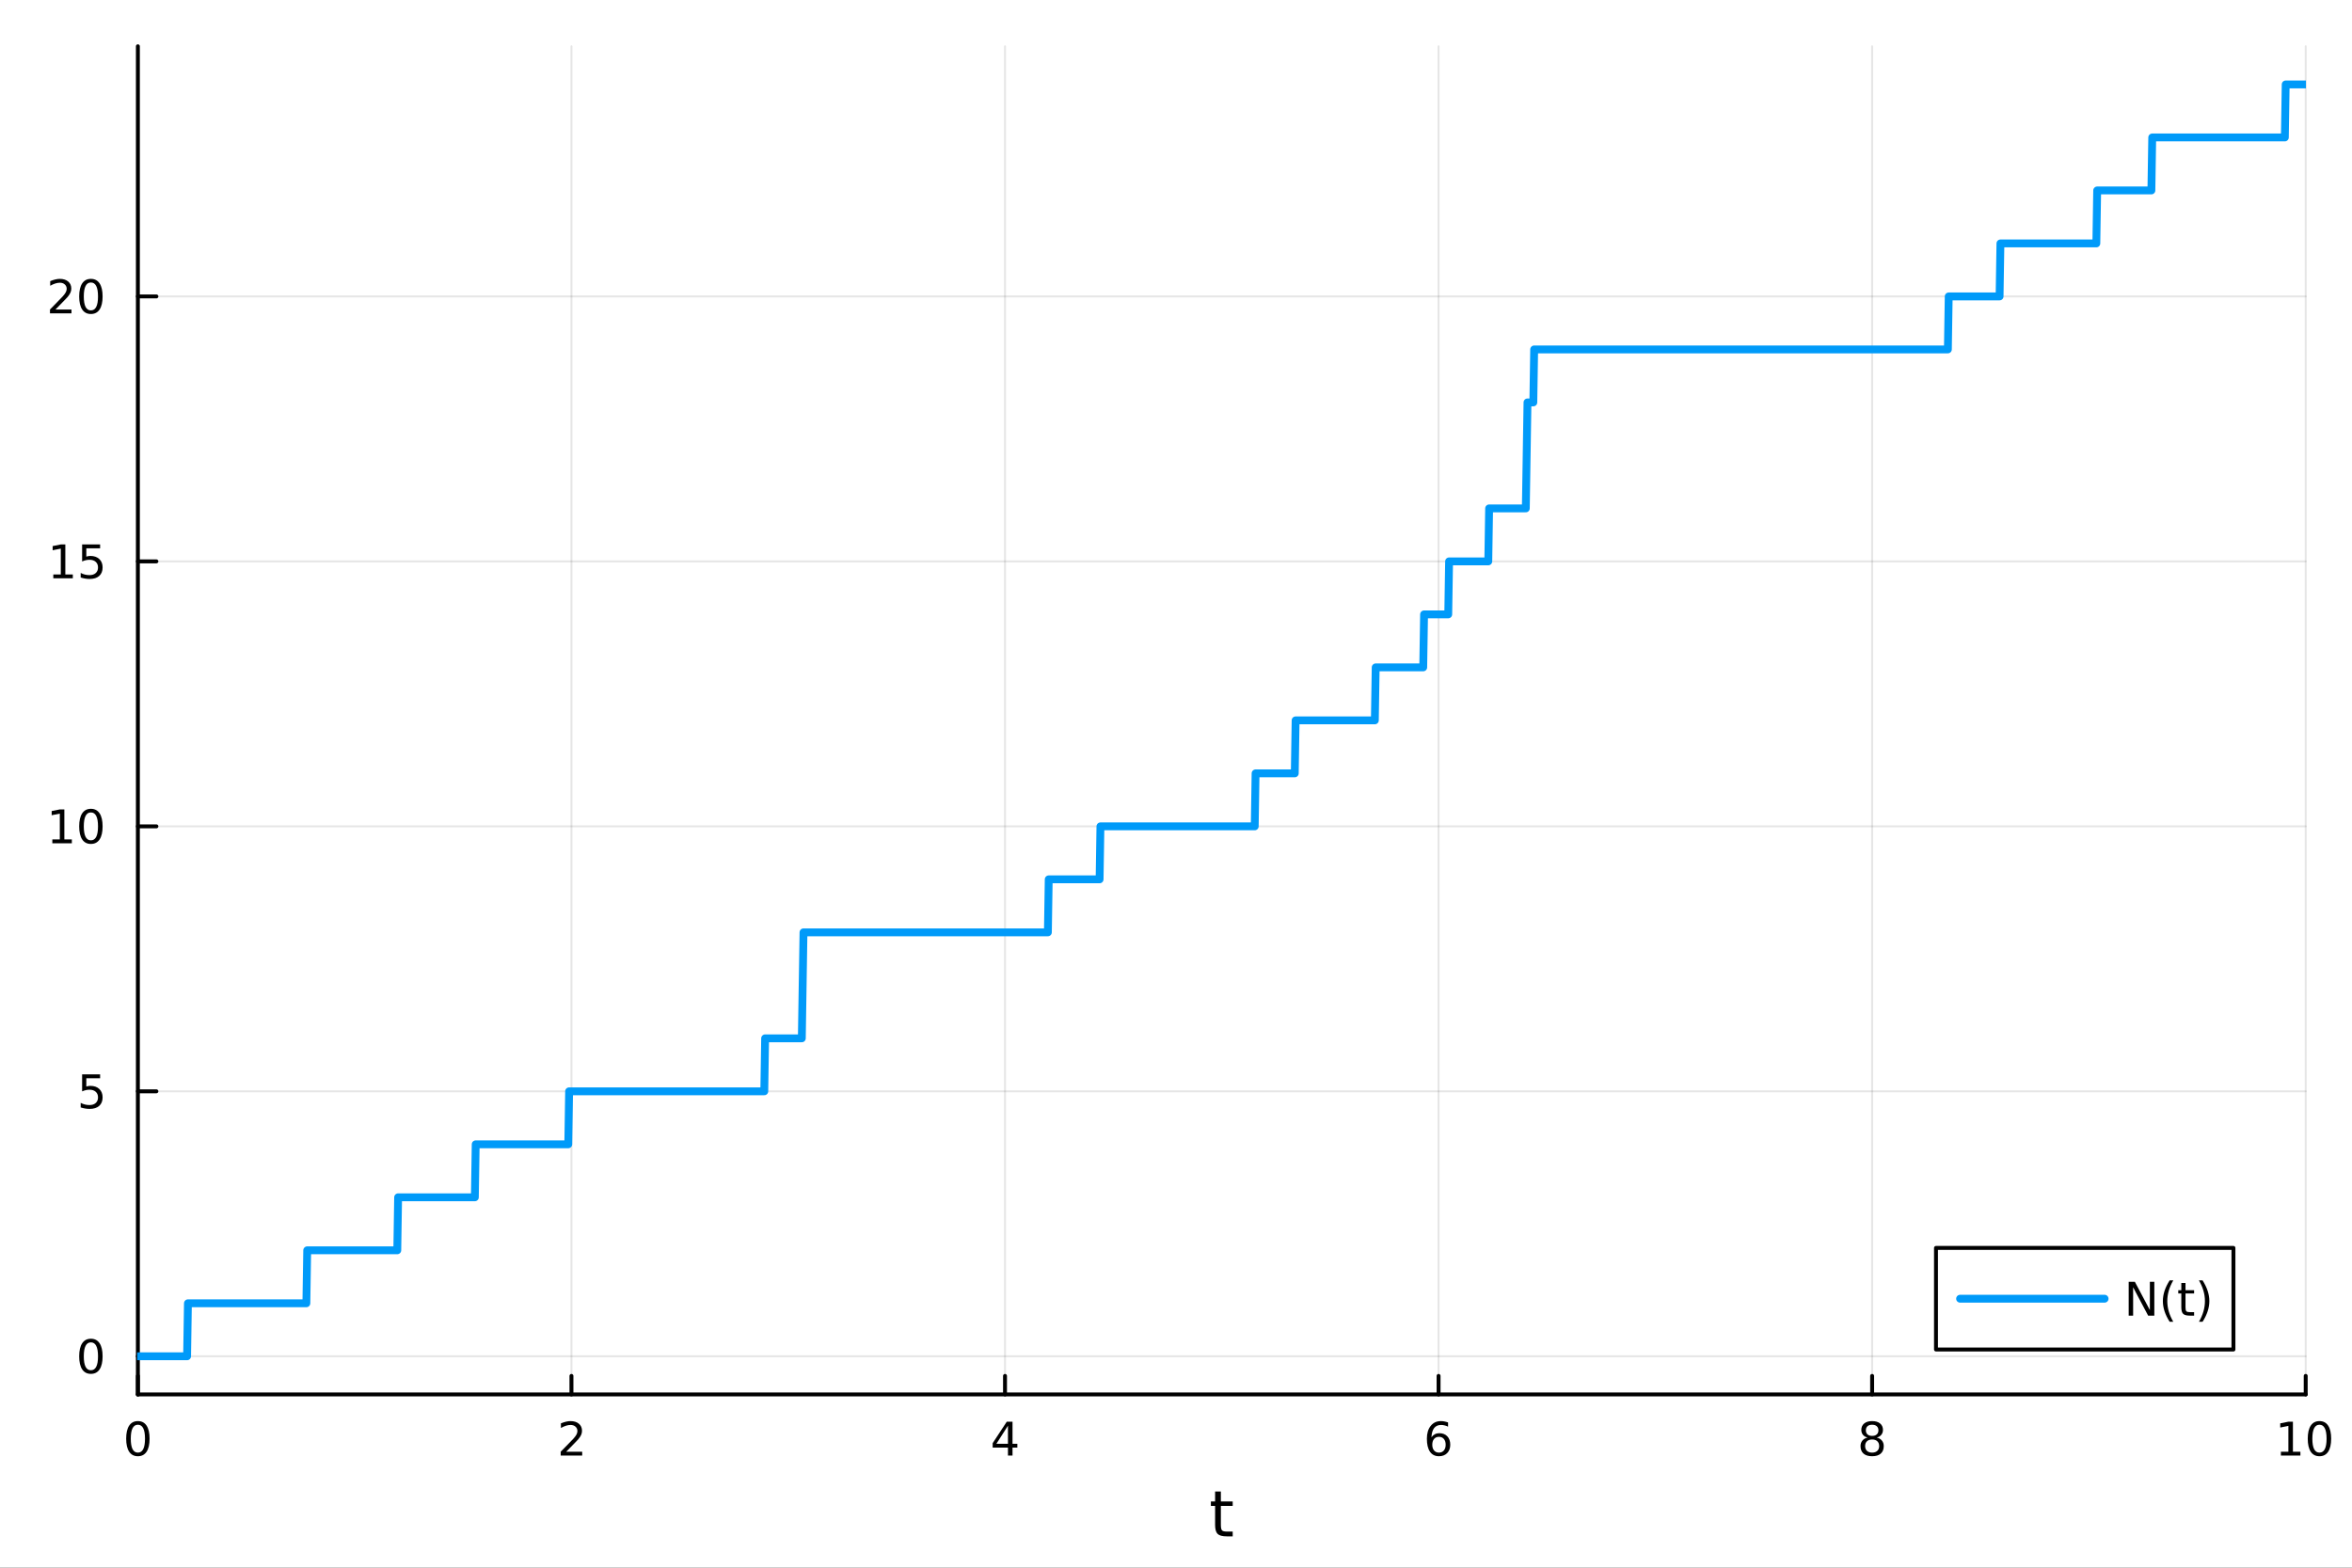 <?xml version="1.0" encoding="utf-8"?>
<svg xmlns="http://www.w3.org/2000/svg" xmlns:xlink="http://www.w3.org/1999/xlink" width="600" height="400" viewBox="0 0 2400 1600">
<rect x="0" y="0" width="2400" height="1600" fill="#333333" stroke="none"/>
<defs>
  <clipPath id="clip470">
    <rect x="0" y="0" width="2400" height="1600"/>
  </clipPath>
</defs>
<path clip-path="url(#clip470)" d="M0 1600 L2400 1600 L2400 0 L0 0  Z" fill="#ffffff" fill-rule="evenodd" fill-opacity="1"/>
<defs>
  <clipPath id="clip471">
    <rect x="480" y="0" width="1681" height="1600"/>
  </clipPath>
</defs>
<path clip-path="url(#clip470)" d="M140.696 1423.18 L2352.76 1423.18 L2352.76 47.244 L140.696 47.244  Z" fill="#ffffff" fill-rule="evenodd" fill-opacity="1"/>
<defs>
  <clipPath id="clip472">
    <rect x="140" y="47" width="2213" height="1377"/>
  </clipPath>
</defs>
<polyline clip-path="url(#clip472)" style="stroke:#000000; stroke-linecap:round; stroke-linejoin:round; stroke-width:2; stroke-opacity:0.1; fill:none" points="140.696,1423.18 140.696,47.244 "/>
<polyline clip-path="url(#clip472)" style="stroke:#000000; stroke-linecap:round; stroke-linejoin:round; stroke-width:2; stroke-opacity:0.1; fill:none" points="583.108,1423.18 583.108,47.244 "/>
<polyline clip-path="url(#clip472)" style="stroke:#000000; stroke-linecap:round; stroke-linejoin:round; stroke-width:2; stroke-opacity:0.1; fill:none" points="1025.52,1423.18 1025.52,47.244 "/>
<polyline clip-path="url(#clip472)" style="stroke:#000000; stroke-linecap:round; stroke-linejoin:round; stroke-width:2; stroke-opacity:0.1; fill:none" points="1467.93,1423.18 1467.93,47.244 "/>
<polyline clip-path="url(#clip472)" style="stroke:#000000; stroke-linecap:round; stroke-linejoin:round; stroke-width:2; stroke-opacity:0.1; fill:none" points="1910.34,1423.18 1910.34,47.244 "/>
<polyline clip-path="url(#clip472)" style="stroke:#000000; stroke-linecap:round; stroke-linejoin:round; stroke-width:2; stroke-opacity:0.1; fill:none" points="2352.76,1423.18 2352.76,47.244 "/>
<polyline clip-path="url(#clip470)" style="stroke:#000000; stroke-linecap:round; stroke-linejoin:round; stroke-width:4; stroke-opacity:1; fill:none" points="140.696,1423.18 2352.76,1423.18 "/>
<polyline clip-path="url(#clip470)" style="stroke:#000000; stroke-linecap:round; stroke-linejoin:round; stroke-width:4; stroke-opacity:1; fill:none" points="140.696,1423.18 140.696,1404.28 "/>
<polyline clip-path="url(#clip470)" style="stroke:#000000; stroke-linecap:round; stroke-linejoin:round; stroke-width:4; stroke-opacity:1; fill:none" points="583.108,1423.18 583.108,1404.28 "/>
<polyline clip-path="url(#clip470)" style="stroke:#000000; stroke-linecap:round; stroke-linejoin:round; stroke-width:4; stroke-opacity:1; fill:none" points="1025.52,1423.18 1025.52,1404.28 "/>
<polyline clip-path="url(#clip470)" style="stroke:#000000; stroke-linecap:round; stroke-linejoin:round; stroke-width:4; stroke-opacity:1; fill:none" points="1467.93,1423.18 1467.93,1404.28 "/>
<polyline clip-path="url(#clip470)" style="stroke:#000000; stroke-linecap:round; stroke-linejoin:round; stroke-width:4; stroke-opacity:1; fill:none" points="1910.34,1423.18 1910.34,1404.28 "/>
<polyline clip-path="url(#clip470)" style="stroke:#000000; stroke-linecap:round; stroke-linejoin:round; stroke-width:4; stroke-opacity:1; fill:none" points="2352.76,1423.18 2352.76,1404.28 "/>
<path clip-path="url(#clip470)" d="M140.696 1454.1 Q137.084 1454.1 135.256 1457.66 Q133.45 1461.2 133.45 1468.33 Q133.45 1475.44 135.256 1479.01 Q137.084 1482.55 140.696 1482.55 Q144.33 1482.55 146.135 1479.01 Q147.964 1475.44 147.964 1468.33 Q147.964 1461.2 146.135 1457.66 Q144.33 1454.1 140.696 1454.1 M140.696 1450.39 Q146.506 1450.39 149.561 1455 Q152.64 1459.58 152.64 1468.33 Q152.64 1477.06 149.561 1481.67 Q146.506 1486.25 140.696 1486.25 Q134.885 1486.25 131.807 1481.67 Q128.751 1477.06 128.751 1468.33 Q128.751 1459.58 131.807 1455 Q134.885 1450.39 140.696 1450.39 Z" fill="#000000" fill-rule="nonzero" fill-opacity="1" /><path clip-path="url(#clip470)" d="M577.76 1481.64 L594.08 1481.64 L594.08 1485.58 L572.135 1485.58 L572.135 1481.64 Q574.797 1478.89 579.381 1474.26 Q583.987 1469.61 585.168 1468.27 Q587.413 1465.74 588.293 1464.01 Q589.196 1462.25 589.196 1460.56 Q589.196 1457.8 587.251 1456.07 Q585.33 1454.33 582.228 1454.33 Q580.029 1454.33 577.575 1455.09 Q575.145 1455.86 572.367 1457.41 L572.367 1452.69 Q575.191 1451.55 577.645 1450.97 Q580.098 1450.39 582.135 1450.39 Q587.506 1450.39 590.7 1453.08 Q593.895 1455.77 593.895 1460.26 Q593.895 1462.39 593.084 1464.31 Q592.297 1466.2 590.191 1468.8 Q589.612 1469.47 586.51 1472.69 Q583.409 1475.88 577.76 1481.64 Z" fill="#000000" fill-rule="nonzero" fill-opacity="1" /><path clip-path="url(#clip470)" d="M1028.53 1455.09 L1016.72 1473.54 L1028.53 1473.54 L1028.53 1455.09 M1027.3 1451.02 L1033.18 1451.02 L1033.18 1473.54 L1038.11 1473.54 L1038.11 1477.43 L1033.18 1477.43 L1033.18 1485.58 L1028.53 1485.58 L1028.53 1477.43 L1012.93 1477.43 L1012.93 1472.92 L1027.3 1451.02 Z" fill="#000000" fill-rule="nonzero" fill-opacity="1" /><path clip-path="url(#clip470)" d="M1468.34 1466.44 Q1465.19 1466.44 1463.34 1468.59 Q1461.51 1470.74 1461.51 1474.49 Q1461.51 1478.22 1463.34 1480.39 Q1465.19 1482.55 1468.34 1482.55 Q1471.48 1482.55 1473.31 1480.39 Q1475.17 1478.22 1475.17 1474.49 Q1475.17 1470.74 1473.31 1468.59 Q1471.48 1466.44 1468.34 1466.44 M1477.62 1451.78 L1477.62 1456.04 Q1475.86 1455.21 1474.05 1454.77 Q1472.27 1454.33 1470.51 1454.33 Q1465.88 1454.33 1463.43 1457.45 Q1461 1460.58 1460.65 1466.9 Q1462.02 1464.89 1464.08 1463.82 Q1466.14 1462.73 1468.61 1462.73 Q1473.82 1462.73 1476.83 1465.9 Q1479.86 1469.05 1479.86 1474.49 Q1479.86 1479.82 1476.72 1483.03 Q1473.57 1486.25 1468.34 1486.25 Q1462.34 1486.25 1459.17 1481.67 Q1456 1477.06 1456 1468.33 Q1456 1460.14 1459.89 1455.28 Q1463.78 1450.39 1470.33 1450.39 Q1472.09 1450.39 1473.87 1450.74 Q1475.67 1451.09 1477.62 1451.78 Z" fill="#000000" fill-rule="nonzero" fill-opacity="1" /><path clip-path="url(#clip470)" d="M1910.34 1469.17 Q1907.01 1469.17 1905.09 1470.95 Q1903.19 1472.73 1903.19 1475.86 Q1903.19 1478.98 1905.09 1480.77 Q1907.01 1482.55 1910.34 1482.55 Q1913.68 1482.55 1915.6 1480.77 Q1917.52 1478.96 1917.52 1475.86 Q1917.52 1472.73 1915.6 1470.95 Q1913.7 1469.17 1910.34 1469.17 M1905.67 1467.18 Q1902.66 1466.44 1900.97 1464.38 Q1899.3 1462.32 1899.3 1459.35 Q1899.3 1455.21 1902.24 1452.8 Q1905.2 1450.39 1910.34 1450.39 Q1915.51 1450.39 1918.45 1452.8 Q1921.39 1455.21 1921.39 1459.35 Q1921.39 1462.32 1919.7 1464.38 Q1918.03 1466.44 1915.04 1467.18 Q1918.42 1467.96 1920.3 1470.26 Q1922.2 1472.55 1922.2 1475.86 Q1922.2 1480.88 1919.12 1483.57 Q1916.06 1486.25 1910.34 1486.25 Q1904.63 1486.25 1901.55 1483.57 Q1898.49 1480.88 1898.49 1475.86 Q1898.49 1472.55 1900.39 1470.26 Q1902.29 1467.96 1905.67 1467.18 M1903.95 1459.79 Q1903.95 1462.48 1905.62 1463.98 Q1907.31 1465.49 1910.34 1465.49 Q1913.35 1465.49 1915.04 1463.98 Q1916.76 1462.48 1916.76 1459.79 Q1916.76 1457.11 1915.04 1455.6 Q1913.35 1454.1 1910.34 1454.1 Q1907.31 1454.1 1905.62 1455.6 Q1903.95 1457.11 1903.95 1459.79 Z" fill="#000000" fill-rule="nonzero" fill-opacity="1" /><path clip-path="url(#clip470)" d="M2327.44 1481.64 L2335.08 1481.64 L2335.08 1455.28 L2326.77 1456.95 L2326.77 1452.69 L2335.04 1451.02 L2339.71 1451.02 L2339.71 1481.64 L2347.35 1481.64 L2347.35 1485.58 L2327.44 1485.58 L2327.44 1481.64 Z" fill="#000000" fill-rule="nonzero" fill-opacity="1" /><path clip-path="url(#clip470)" d="M2366.8 1454.1 Q2363.18 1454.1 2361.36 1457.66 Q2359.55 1461.2 2359.55 1468.33 Q2359.55 1475.44 2361.36 1479.01 Q2363.18 1482.55 2366.8 1482.55 Q2370.43 1482.55 2372.23 1479.01 Q2374.06 1475.44 2374.06 1468.33 Q2374.06 1461.2 2372.23 1457.66 Q2370.43 1454.1 2366.8 1454.1 M2366.8 1450.39 Q2372.61 1450.39 2375.66 1455 Q2378.74 1459.58 2378.74 1468.33 Q2378.74 1477.06 2375.66 1481.67 Q2372.61 1486.25 2366.8 1486.25 Q2360.99 1486.25 2357.91 1481.67 Q2354.85 1477.06 2354.85 1468.33 Q2354.85 1459.58 2357.91 1455 Q2360.99 1450.39 2366.8 1450.39 Z" fill="#000000" fill-rule="nonzero" fill-opacity="1" /><path clip-path="url(#clip470)" d="M1245.79 1522.27 L1245.79 1532.4 L1257.85 1532.4 L1257.85 1536.95 L1245.79 1536.95 L1245.79 1556.3 Q1245.79 1560.66 1246.96 1561.9 Q1248.17 1563.14 1251.83 1563.14 L1257.85 1563.14 L1257.85 1568.04 L1251.83 1568.04 Q1245.05 1568.04 1242.48 1565.53 Q1239.9 1562.98 1239.9 1556.3 L1239.9 1536.95 L1235.6 1536.95 L1235.6 1532.4 L1239.9 1532.4 L1239.9 1522.27 L1245.79 1522.27 Z" fill="#000000" fill-rule="nonzero" fill-opacity="1" /><polyline clip-path="url(#clip472)" style="stroke:#000000; stroke-linecap:round; stroke-linejoin:round; stroke-width:2; stroke-opacity:0.1; fill:none" points="140.696,1384.24 2352.76,1384.24 "/>
<polyline clip-path="url(#clip472)" style="stroke:#000000; stroke-linecap:round; stroke-linejoin:round; stroke-width:2; stroke-opacity:0.1; fill:none" points="140.696,1113.81 2352.76,1113.81 "/>
<polyline clip-path="url(#clip472)" style="stroke:#000000; stroke-linecap:round; stroke-linejoin:round; stroke-width:2; stroke-opacity:0.1; fill:none" points="140.696,843.383 2352.76,843.383 "/>
<polyline clip-path="url(#clip472)" style="stroke:#000000; stroke-linecap:round; stroke-linejoin:round; stroke-width:2; stroke-opacity:0.1; fill:none" points="140.696,572.955 2352.76,572.955 "/>
<polyline clip-path="url(#clip472)" style="stroke:#000000; stroke-linecap:round; stroke-linejoin:round; stroke-width:2; stroke-opacity:0.1; fill:none" points="140.696,302.528 2352.76,302.528 "/>
<polyline clip-path="url(#clip470)" style="stroke:#000000; stroke-linecap:round; stroke-linejoin:round; stroke-width:4; stroke-opacity:1; fill:none" points="140.696,1423.18 140.696,47.244 "/>
<polyline clip-path="url(#clip470)" style="stroke:#000000; stroke-linecap:round; stroke-linejoin:round; stroke-width:4; stroke-opacity:1; fill:none" points="140.696,1384.24 159.593,1384.24 "/>
<polyline clip-path="url(#clip470)" style="stroke:#000000; stroke-linecap:round; stroke-linejoin:round; stroke-width:4; stroke-opacity:1; fill:none" points="140.696,1113.81 159.593,1113.81 "/>
<polyline clip-path="url(#clip470)" style="stroke:#000000; stroke-linecap:round; stroke-linejoin:round; stroke-width:4; stroke-opacity:1; fill:none" points="140.696,843.383 159.593,843.383 "/>
<polyline clip-path="url(#clip470)" style="stroke:#000000; stroke-linecap:round; stroke-linejoin:round; stroke-width:4; stroke-opacity:1; fill:none" points="140.696,572.955 159.593,572.955 "/>
<polyline clip-path="url(#clip470)" style="stroke:#000000; stroke-linecap:round; stroke-linejoin:round; stroke-width:4; stroke-opacity:1; fill:none" points="140.696,302.528 159.593,302.528 "/>
<path clip-path="url(#clip470)" d="M92.751 1370.04 Q89.14 1370.04 87.311 1373.6 Q85.506 1377.14 85.506 1384.27 Q85.506 1391.38 87.311 1394.94 Q89.14 1398.49 92.751 1398.49 Q96.385 1398.49 98.191 1394.94 Q100.02 1391.38 100.02 1384.27 Q100.02 1377.14 98.191 1373.6 Q96.385 1370.04 92.751 1370.04 M92.751 1366.33 Q98.561 1366.33 101.617 1370.94 Q104.696 1375.52 104.696 1384.27 Q104.696 1393 101.617 1397.61 Q98.561 1402.19 92.751 1402.19 Q86.941 1402.19 83.862 1397.61 Q80.807 1393 80.807 1384.27 Q80.807 1375.52 83.862 1370.94 Q86.941 1366.33 92.751 1366.33 Z" fill="#000000" fill-rule="nonzero" fill-opacity="1" /><path clip-path="url(#clip470)" d="M83.793 1096.53 L102.149 1096.53 L102.149 1100.47 L88.075 1100.47 L88.075 1108.94 Q89.094 1108.59 90.112 1108.43 Q91.131 1108.24 92.149 1108.24 Q97.936 1108.24 101.316 1111.41 Q104.696 1114.59 104.696 1120 Q104.696 1125.58 101.223 1128.68 Q97.751 1131.76 91.432 1131.76 Q89.256 1131.76 86.987 1131.39 Q84.742 1131.02 82.335 1130.28 L82.335 1125.58 Q84.418 1126.72 86.64 1127.27 Q88.862 1127.83 91.339 1127.83 Q95.344 1127.83 97.682 1125.72 Q100.02 1123.61 100.02 1120 Q100.02 1116.39 97.682 1114.29 Q95.344 1112.18 91.339 1112.18 Q89.464 1112.18 87.589 1112.6 Q85.737 1113.01 83.793 1113.89 L83.793 1096.53 Z" fill="#000000" fill-rule="nonzero" fill-opacity="1" /><path clip-path="url(#clip470)" d="M53.4 856.728 L61.038 856.728 L61.038 830.362 L52.728 832.029 L52.728 827.77 L60.992 826.103 L65.668 826.103 L65.668 856.728 L73.307 856.728 L73.307 860.663 L53.4 860.663 L53.4 856.728 Z" fill="#000000" fill-rule="nonzero" fill-opacity="1" /><path clip-path="url(#clip470)" d="M92.751 829.182 Q89.14 829.182 87.311 832.747 Q85.506 836.288 85.506 843.418 Q85.506 850.524 87.311 854.089 Q89.14 857.631 92.751 857.631 Q96.385 857.631 98.191 854.089 Q100.02 850.524 100.02 843.418 Q100.02 836.288 98.191 832.747 Q96.385 829.182 92.751 829.182 M92.751 825.478 Q98.561 825.478 101.617 830.084 Q104.696 834.668 104.696 843.418 Q104.696 852.145 101.617 856.751 Q98.561 861.334 92.751 861.334 Q86.941 861.334 83.862 856.751 Q80.807 852.145 80.807 843.418 Q80.807 834.668 83.862 830.084 Q86.941 825.478 92.751 825.478 Z" fill="#000000" fill-rule="nonzero" fill-opacity="1" /><path clip-path="url(#clip470)" d="M54.395 586.3 L62.034 586.3 L62.034 559.935 L53.724 561.601 L53.724 557.342 L61.987 555.675 L66.663 555.675 L66.663 586.3 L74.302 586.3 L74.302 590.235 L54.395 590.235 L54.395 586.3 Z" fill="#000000" fill-rule="nonzero" fill-opacity="1" /><path clip-path="url(#clip470)" d="M83.793 555.675 L102.149 555.675 L102.149 559.611 L88.075 559.611 L88.075 568.083 Q89.094 567.736 90.112 567.573 Q91.131 567.388 92.149 567.388 Q97.936 567.388 101.316 570.56 Q104.696 573.731 104.696 579.147 Q104.696 584.726 101.223 587.828 Q97.751 590.907 91.432 590.907 Q89.256 590.907 86.987 590.536 Q84.742 590.166 82.335 589.425 L82.335 584.726 Q84.418 585.86 86.64 586.416 Q88.862 586.972 91.339 586.972 Q95.344 586.972 97.682 584.865 Q100.02 582.759 100.02 579.147 Q100.02 575.536 97.682 573.43 Q95.344 571.323 91.339 571.323 Q89.464 571.323 87.589 571.74 Q85.737 572.157 83.793 573.036 L83.793 555.675 Z" fill="#000000" fill-rule="nonzero" fill-opacity="1" /><path clip-path="url(#clip470)" d="M56.617 315.873 L72.936 315.873 L72.936 319.808 L50.992 319.808 L50.992 315.873 Q53.654 313.118 58.237 308.488 Q62.844 303.836 64.025 302.493 Q66.27 299.97 67.149 298.234 Q68.052 296.475 68.052 294.785 Q68.052 292.03 66.108 290.294 Q64.186 288.558 61.085 288.558 Q58.886 288.558 56.432 289.322 Q54.001 290.086 51.224 291.637 L51.224 286.914 Q54.048 285.78 56.501 285.201 Q58.955 284.623 60.992 284.623 Q66.362 284.623 69.557 287.308 Q72.751 289.993 72.751 294.484 Q72.751 296.613 71.941 298.535 Q71.154 300.433 69.048 303.025 Q68.469 303.697 65.367 306.914 Q62.265 310.109 56.617 315.873 Z" fill="#000000" fill-rule="nonzero" fill-opacity="1" /><path clip-path="url(#clip470)" d="M92.751 288.326 Q89.14 288.326 87.311 291.891 Q85.506 295.433 85.506 302.562 Q85.506 309.669 87.311 313.234 Q89.14 316.775 92.751 316.775 Q96.385 316.775 98.191 313.234 Q100.02 309.669 100.02 302.562 Q100.02 295.433 98.191 291.891 Q96.385 288.326 92.751 288.326 M92.751 284.623 Q98.561 284.623 101.617 289.229 Q104.696 293.813 104.696 302.562 Q104.696 311.289 101.617 315.896 Q98.561 320.479 92.751 320.479 Q86.941 320.479 83.862 315.896 Q80.807 311.289 80.807 302.562 Q80.807 293.813 83.862 289.229 Q86.941 284.623 92.751 284.623 Z" fill="#000000" fill-rule="nonzero" fill-opacity="1" /><polyline clip-path="url(#clip472)" style="stroke:#009af9; stroke-linecap:round; stroke-linejoin:round; stroke-width:8; stroke-opacity:1; fill:none" points="140.696,1384.24 141.547,1384.24 142.398,1384.24 143.249,1384.24 144.1,1384.24 144.951,1384.24 145.802,1384.24 146.653,1384.24 147.505,1384.24 148.356,1384.24 149.207,1384.24 150.058,1384.24 150.909,1384.24 151.76,1384.24 152.611,1384.24 153.462,1384.24 154.313,1384.24 155.165,1384.24 156.016,1384.24 156.867,1384.24 157.718,1384.24 158.569,1384.24 159.42,1384.24 160.271,1384.24 161.122,1384.24 161.974,1384.24 162.825,1384.24 163.676,1384.24 164.527,1384.24 165.378,1384.24 166.229,1384.24 167.08,1384.24 167.931,1384.24 168.782,1384.24 169.634,1384.24 170.485,1384.24 171.336,1384.24 172.187,1384.24 173.038,1384.24 173.889,1384.24 174.74,1384.24 175.591,1384.24 176.443,1384.24 177.294,1384.24 178.145,1384.24 178.996,1384.24 179.847,1384.24 180.698,1384.24 181.549,1384.24 182.4,1384.24 183.252,1384.24 184.103,1384.24 184.954,1384.24 185.805,1384.24 186.656,1384.24 187.507,1384.24 188.358,1384.24 189.209,1384.24 190.06,1384.24 190.912,1384.24 191.763,1330.15 192.614,1330.15 193.465,1330.15 194.316,1330.15 195.167,1330.15 196.018,1330.15 196.869,1330.15 197.721,1330.15 198.572,1330.15 199.423,1330.15 200.274,1330.15 201.125,1330.15 201.976,1330.15 202.827,1330.15 203.678,1330.15 204.53,1330.15 205.381,1330.15 206.232,1330.15 207.083,1330.15 207.934,1330.15 208.785,1330.15 209.636,1330.15 210.487,1330.15 211.338,1330.15 212.19,1330.15 213.041,1330.15 213.892,1330.15 214.743,1330.15 215.594,1330.15 216.445,1330.15 217.296,1330.15 218.147,1330.15 218.999,1330.15 219.85,1330.15 220.701,1330.15 221.552,1330.15 222.403,1330.15 223.254,1330.15 224.105,1330.15 224.956,1330.15 225.808,1330.15 226.659,1330.15 227.51,1330.15 228.361,1330.15 229.212,1330.15 230.063,1330.15 230.914,1330.15 231.765,1330.15 232.616,1330.15 233.468,1330.15 234.319,1330.15 235.17,1330.15 236.021,1330.15 236.872,1330.15 237.723,1330.15 238.574,1330.15 239.425,1330.15 240.277,1330.15 241.128,1330.15 241.979,1330.15 242.83,1330.15 243.681,1330.15 244.532,1330.15 245.383,1330.15 246.234,1330.15 247.086,1330.15 247.937,1330.15 248.788,1330.15 249.639,1330.15 250.49,1330.15 251.341,1330.15 252.192,1330.15 253.043,1330.15 253.894,1330.15 254.746,1330.15 255.597,1330.15 256.448,1330.15 257.299,1330.15 258.15,1330.15 259.001,1330.15 259.852,1330.15 260.703,1330.15 261.555,1330.15 262.406,1330.15 263.257,1330.15 264.108,1330.15 264.959,1330.15 265.81,1330.15 266.661,1330.15 267.512,1330.15 268.364,1330.15 269.215,1330.15 270.066,1330.15 270.917,1330.15 271.768,1330.15 272.619,1330.15 273.47,1330.15 274.321,1330.15 275.172,1330.15 276.024,1330.15 276.875,1330.15 277.726,1330.15 278.577,1330.15 279.428,1330.15 280.279,1330.15 281.13,1330.15 281.981,1330.15 282.833,1330.15 283.684,1330.15 284.535,1330.15 285.386,1330.15 286.237,1330.15 287.088,1330.15 287.939,1330.15 288.79,1330.15 289.642,1330.15 290.493,1330.15 291.344,1330.15 292.195,1330.15 293.046,1330.15 293.897,1330.15 294.748,1330.15 295.599,1330.15 296.45,1330.15 297.302,1330.15 298.153,1330.15 299.004,1330.15 299.855,1330.15 300.706,1330.15 301.557,1330.15 302.408,1330.15 303.259,1330.15 304.111,1330.15 304.962,1330.15 305.813,1330.15 306.664,1330.15 307.515,1330.15 308.366,1330.15 309.217,1330.15 310.068,1330.15 310.92,1330.15 311.771,1330.15 312.622,1330.15 313.473,1276.07 314.324,1276.07 315.175,1276.07 316.026,1276.07 316.877,1276.07 317.728,1276.07 318.58,1276.07 319.431,1276.07 320.282,1276.07 321.133,1276.07 321.984,1276.07 322.835,1276.07 323.686,1276.07 324.537,1276.07 325.389,1276.07 326.24,1276.07 327.091,1276.07 327.942,1276.07 328.793,1276.07 329.644,1276.07 330.495,1276.07 331.346,1276.07 332.197,1276.07 333.049,1276.07 333.9,1276.07 334.751,1276.07 335.602,1276.07 336.453,1276.07 337.304,1276.07 338.155,1276.07 339.006,1276.07 339.858,1276.07 340.709,1276.07 341.56,1276.07 342.411,1276.07 343.262,1276.07 344.113,1276.07 344.964,1276.07 345.815,1276.07 346.667,1276.07 347.518,1276.07 348.369,1276.07 349.22,1276.07 350.071,1276.07 350.922,1276.07 351.773,1276.07 352.624,1276.07 353.475,1276.07 354.327,1276.07 355.178,1276.07 356.029,1276.07 356.88,1276.07 357.731,1276.07 358.582,1276.07 359.433,1276.07 360.284,1276.07 361.136,1276.07 361.987,1276.07 362.838,1276.07 363.689,1276.07 364.54,1276.07 365.391,1276.07 366.242,1276.07 367.093,1276.07 367.945,1276.07 368.796,1276.07 369.647,1276.07 370.498,1276.07 371.349,1276.07 372.2,1276.07 373.051,1276.07 373.902,1276.07 374.753,1276.07 375.605,1276.07 376.456,1276.07 377.307,1276.07 378.158,1276.07 379.009,1276.07 379.86,1276.07 380.711,1276.07 381.562,1276.07 382.414,1276.07 383.265,1276.07 384.116,1276.07 384.967,1276.07 385.818,1276.07 386.669,1276.07 387.52,1276.07 388.371,1276.07 389.223,1276.07 390.074,1276.07 390.925,1276.07 391.776,1276.07 392.627,1276.07 393.478,1276.07 394.329,1276.07 395.18,1276.07 396.031,1276.07 396.883,1276.07 397.734,1276.07 398.585,1276.07 399.436,1276.07 400.287,1276.07 401.138,1276.07 401.989,1276.07 402.84,1276.07 403.692,1276.07 404.543,1276.07 405.394,1276.07 406.245,1221.98 407.096,1221.98 407.947,1221.98 408.798,1221.98 409.649,1221.98 410.501,1221.98 411.352,1221.98 412.203,1221.98 413.054,1221.98 413.905,1221.98 414.756,1221.98 415.607,1221.98 416.458,1221.98 417.309,1221.98 418.161,1221.98 419.012,1221.98 419.863,1221.98 420.714,1221.98 421.565,1221.98 422.416,1221.98 423.267,1221.98 424.118,1221.98 424.97,1221.98 425.821,1221.98 426.672,1221.98 427.523,1221.98 428.374,1221.98 429.225,1221.98 430.076,1221.98 430.927,1221.98 431.779,1221.98 432.63,1221.98 433.481,1221.98 434.332,1221.98 435.183,1221.98 436.034,1221.98 436.885,1221.98 437.736,1221.98 438.587,1221.98 439.439,1221.98 440.29,1221.98 441.141,1221.98 441.992,1221.98 442.843,1221.98 443.694,1221.98 444.545,1221.98 445.396,1221.98 446.248,1221.98 447.099,1221.98 447.95,1221.98 448.801,1221.98 449.652,1221.98 450.503,1221.98 451.354,1221.98 452.205,1221.98 453.057,1221.98 453.908,1221.98 454.759,1221.98 455.61,1221.98 456.461,1221.98 457.312,1221.98 458.163,1221.98 459.014,1221.98 459.865,1221.98 460.717,1221.98 461.568,1221.98 462.419,1221.98 463.27,1221.98 464.121,1221.98 464.972,1221.98 465.823,1221.98 466.674,1221.98 467.526,1221.98 468.377,1221.98 469.228,1221.98 470.079,1221.98 470.93,1221.98 471.781,1221.98 472.632,1221.98 473.483,1221.98 474.335,1221.98 475.186,1221.98 476.037,1221.98 476.888,1221.98 477.739,1221.98 478.59,1221.98 479.441,1221.98 480.292,1221.98 481.143,1221.98 481.995,1221.98 482.846,1221.98 483.697,1221.98 484.548,1221.98 485.399,1167.9 486.25,1167.9 487.101,1167.9 487.952,1167.9 488.804,1167.9 489.655,1167.9 490.506,1167.9 491.357,1167.9 492.208,1167.9 493.059,1167.9 493.91,1167.9 494.761,1167.9 495.612,1167.9 496.464,1167.9 497.315,1167.9 498.166,1167.9 499.017,1167.9 499.868,1167.9 500.719,1167.9 501.57,1167.9 502.421,1167.9 503.273,1167.9 504.124,1167.9 504.975,1167.9 505.826,1167.9 506.677,1167.9 507.528,1167.9 508.379,1167.9 509.23,1167.9 510.082,1167.9 510.933,1167.9 511.784,1167.9 512.635,1167.9 513.486,1167.9 514.337,1167.9 515.188,1167.9 516.039,1167.9 516.89,1167.9 517.742,1167.9 518.593,1167.9 519.444,1167.9 520.295,1167.9 521.146,1167.9 521.997,1167.9 522.848,1167.9 523.699,1167.9 524.551,1167.9 525.402,1167.9 526.253,1167.9 527.104,1167.9 527.955,1167.9 528.806,1167.9 529.657,1167.9 530.508,1167.9 531.36,1167.9 532.211,1167.9 533.062,1167.9 533.913,1167.9 534.764,1167.9 535.615,1167.9 536.466,1167.9 537.317,1167.9 538.168,1167.9 539.02,1167.9 539.871,1167.9 540.722,1167.9 541.573,1167.9 542.424,1167.9 543.275,1167.9 544.126,1167.9 544.977,1167.9 545.829,1167.9 546.68,1167.9 547.531,1167.9 548.382,1167.9 549.233,1167.9 550.084,1167.9 550.935,1167.9 551.786,1167.9 552.638,1167.9 553.489,1167.9 554.34,1167.9 555.191,1167.9 556.042,1167.9 556.893,1167.9 557.744,1167.9 558.595,1167.9 559.446,1167.9 560.298,1167.9 561.149,1167.9 562,1167.9 562.851,1167.9 563.702,1167.9 564.553,1167.9 565.404,1167.9 566.255,1167.9 567.107,1167.9 567.958,1167.9 568.809,1167.9 569.66,1167.9 570.511,1167.9 571.362,1167.9 572.213,1167.9 573.064,1167.9 573.916,1167.9 574.767,1167.9 575.618,1167.9 576.469,1167.9 577.32,1167.9 578.171,1167.9 579.022,1167.9 579.873,1167.9 580.724,1113.81 581.576,1113.81 582.427,1113.81 583.278,1113.81 584.129,1113.81 584.98,1113.81 585.831,1113.81 586.682,1113.81 587.533,1113.81 588.385,1113.81 589.236,1113.81 590.087,1113.81 590.938,1113.81 591.789,1113.81 592.64,1113.81 593.491,1113.81 594.342,1113.81 595.194,1113.81 596.045,1113.81 596.896,1113.81 597.747,1113.81 598.598,1113.81 599.449,1113.81 600.3,1113.81 601.151,1113.81 602.002,1113.81 602.854,1113.81 603.705,1113.81 604.556,1113.81 605.407,1113.81 606.258,1113.81 607.109,1113.81 607.96,1113.81 608.811,1113.81 609.663,1113.81 610.514,1113.81 611.365,1113.81 612.216,1113.81 613.067,1113.81 613.918,1113.81 614.769,1113.81 615.62,1113.81 616.472,1113.81 617.323,1113.81 618.174,1113.81 619.025,1113.81 619.876,1113.81 620.727,1113.81 621.578,1113.81 622.429,1113.81 623.28,1113.81 624.132,1113.81 624.983,1113.81 625.834,1113.81 626.685,1113.81 627.536,1113.81 628.387,1113.81 629.238,1113.81 630.089,1113.81 630.941,1113.81 631.792,1113.81 632.643,1113.81 633.494,1113.81 634.345,1113.81 635.196,1113.81 636.047,1113.81 636.898,1113.81 637.75,1113.81 638.601,1113.81 639.452,1113.81 640.303,1113.81 641.154,1113.81 642.005,1113.81 642.856,1113.81 643.707,1113.81 644.558,1113.81 645.41,1113.81 646.261,1113.81 647.112,1113.81 647.963,1113.81 648.814,1113.81 649.665,1113.81 650.516,1113.81 651.367,1113.81 652.219,1113.81 653.07,1113.81 653.921,1113.81 654.772,1113.81 655.623,1113.81 656.474,1113.81 657.325,1113.81 658.176,1113.81 659.028,1113.81 659.879,1113.81 660.73,1113.81 661.581,1113.81 662.432,1113.81 663.283,1113.81 664.134,1113.81 664.985,1113.81 665.836,1113.81 666.688,1113.81 667.539,1113.81 668.39,1113.81 669.241,1113.81 670.092,1113.81 670.943,1113.81 671.794,1113.81 672.645,1113.81 673.497,1113.81 674.348,1113.81 675.199,1113.81 676.05,1113.81 676.901,1113.81 677.752,1113.81 678.603,1113.81 679.454,1113.81 680.305,1113.81 681.157,1113.81 682.008,1113.81 682.859,1113.81 683.71,1113.81 684.561,1113.81 685.412,1113.81 686.263,1113.81 687.114,1113.81 687.966,1113.81 688.817,1113.81 689.668,1113.81 690.519,1113.81 691.37,1113.81 692.221,1113.81 693.072,1113.81 693.923,1113.81 694.775,1113.81 695.626,1113.81 696.477,1113.81 697.328,1113.81 698.179,1113.81 699.03,1113.81 699.881,1113.81 700.732,1113.81 701.583,1113.81 702.435,1113.81 703.286,1113.81 704.137,1113.81 704.988,1113.81 705.839,1113.81 706.69,1113.81 707.541,1113.81 708.392,1113.81 709.244,1113.81 710.095,1113.81 710.946,1113.81 711.797,1113.81 712.648,1113.81 713.499,1113.81 714.35,1113.81 715.201,1113.81 716.053,1113.81 716.904,1113.81 717.755,1113.81 718.606,1113.81 719.457,1113.81 720.308,1113.81 721.159,1113.81 722.01,1113.81 722.861,1113.81 723.713,1113.81 724.564,1113.81 725.415,1113.81 726.266,1113.81 727.117,1113.81 727.968,1113.81 728.819,1113.81 729.67,1113.81 730.522,1113.81 731.373,1113.81 732.224,1113.81 733.075,1113.81 733.926,1113.81 734.777,1113.81 735.628,1113.81 736.479,1113.81 737.331,1113.81 738.182,1113.81 739.033,1113.81 739.884,1113.81 740.735,1113.81 741.586,1113.81 742.437,1113.81 743.288,1113.81 744.139,1113.81 744.991,1113.81 745.842,1113.81 746.693,1113.81 747.544,1113.81 748.395,1113.81 749.246,1113.81 750.097,1113.81 750.948,1113.81 751.8,1113.81 752.651,1113.81 753.502,1113.81 754.353,1113.81 755.204,1113.81 756.055,1113.81 756.906,1113.81 757.757,1113.81 758.609,1113.81 759.46,1113.81 760.311,1113.81 761.162,1113.81 762.013,1113.81 762.864,1113.81 763.715,1113.81 764.566,1113.81 765.417,1113.81 766.269,1113.81 767.12,1113.81 767.971,1113.81 768.822,1113.81 769.673,1113.81 770.524,1113.81 771.375,1113.81 772.226,1113.81 773.078,1113.81 773.929,1113.81 774.78,1113.81 775.631,1113.81 776.482,1113.81 777.333,1113.81 778.184,1113.81 779.035,1113.81 779.887,1113.81 780.738,1059.73 781.589,1059.73 782.44,1059.73 783.291,1059.73 784.142,1059.73 784.993,1059.73 785.844,1059.73 786.695,1059.73 787.547,1059.73 788.398,1059.73 789.249,1059.73 790.1,1059.73 790.951,1059.73 791.802,1059.73 792.653,1059.73 793.504,1059.73 794.356,1059.73 795.207,1059.73 796.058,1059.73 796.909,1059.73 797.76,1059.73 798.611,1059.73 799.462,1059.73 800.313,1059.73 801.165,1059.73 802.016,1059.73 802.867,1059.73 803.718,1059.73 804.569,1059.73 805.42,1059.73 806.271,1059.73 807.122,1059.73 807.973,1059.73 808.825,1059.73 809.676,1059.73 810.527,1059.73 811.378,1059.73 812.229,1059.73 813.08,1059.73 813.931,1059.73 814.782,1059.73 815.634,1059.73 816.485,1059.73 817.336,1059.73 818.187,1059.73 819.038,1005.64 819.889,951.554 820.74,951.554 821.591,951.554 822.443,951.554 823.294,951.554 824.145,951.554 824.996,951.554 825.847,951.554 826.698,951.554 827.549,951.554 828.4,951.554 829.251,951.554 830.103,951.554 830.954,951.554 831.805,951.554 832.656,951.554 833.507,951.554 834.358,951.554 835.209,951.554 836.06,951.554 836.912,951.554 837.763,951.554 838.614,951.554 839.465,951.554 840.316,951.554 841.167,951.554 842.018,951.554 842.869,951.554 843.72,951.554 844.572,951.554 845.423,951.554 846.274,951.554 847.125,951.554 847.976,951.554 848.827,951.554 849.678,951.554 850.529,951.554 851.381,951.554 852.232,951.554 853.083,951.554 853.934,951.554 854.785,951.554 855.636,951.554 856.487,951.554 857.338,951.554 858.19,951.554 859.041,951.554 859.892,951.554 860.743,951.554 861.594,951.554 862.445,951.554 863.296,951.554 864.147,951.554 864.998,951.554 865.85,951.554 866.701,951.554 867.552,951.554 868.403,951.554 869.254,951.554 870.105,951.554 870.956,951.554 871.807,951.554 872.659,951.554 873.51,951.554 874.361,951.554 875.212,951.554 876.063,951.554 876.914,951.554 877.765,951.554 878.616,951.554 879.468,951.554 880.319,951.554 881.17,951.554 882.021,951.554 882.872,951.554 883.723,951.554 884.574,951.554 885.425,951.554 886.276,951.554 887.128,951.554 887.979,951.554 888.83,951.554 889.681,951.554 890.532,951.554 891.383,951.554 892.234,951.554 893.085,951.554 893.937,951.554 894.788,951.554 895.639,951.554 896.49,951.554 897.341,951.554 898.192,951.554 899.043,951.554 899.894,951.554 900.746,951.554 901.597,951.554 902.448,951.554 903.299,951.554 904.15,951.554 905.001,951.554 905.852,951.554 906.703,951.554 907.554,951.554 908.406,951.554 909.257,951.554 910.108,951.554 910.959,951.554 911.81,951.554 912.661,951.554 913.512,951.554 914.363,951.554 915.215,951.554 916.066,951.554 916.917,951.554 917.768,951.554 918.619,951.554 919.47,951.554 920.321,951.554 921.172,951.554 922.024,951.554 922.875,951.554 923.726,951.554 924.577,951.554 925.428,951.554 926.279,951.554 927.13,951.554 927.981,951.554 928.832,951.554 929.684,951.554 930.535,951.554 931.386,951.554 932.237,951.554 933.088,951.554 933.939,951.554 934.79,951.554 935.641,951.554 936.493,951.554 937.344,951.554 938.195,951.554 939.046,951.554 939.897,951.554 940.748,951.554 941.599,951.554 942.45,951.554 943.302,951.554 944.153,951.554 945.004,951.554 945.855,951.554 946.706,951.554 947.557,951.554 948.408,951.554 949.259,951.554 950.11,951.554 950.962,951.554 951.813,951.554 952.664,951.554 953.515,951.554 954.366,951.554 955.217,951.554 956.068,951.554 956.919,951.554 957.771,951.554 958.622,951.554 959.473,951.554 960.324,951.554 961.175,951.554 962.026,951.554 962.877,951.554 963.728,951.554 964.58,951.554 965.431,951.554 966.282,951.554 967.133,951.554 967.984,951.554 968.835,951.554 969.686,951.554 970.537,951.554 971.388,951.554 972.24,951.554 973.091,951.554 973.942,951.554 974.793,951.554 975.644,951.554 976.495,951.554 977.346,951.554 978.197,951.554 979.049,951.554 979.9,951.554 980.751,951.554 981.602,951.554 982.453,951.554 983.304,951.554 984.155,951.554 985.006,951.554 985.858,951.554 986.709,951.554 987.56,951.554 988.411,951.554 989.262,951.554 990.113,951.554 990.964,951.554 991.815,951.554 992.666,951.554 993.518,951.554 994.369,951.554 995.22,951.554 996.071,951.554 996.922,951.554 997.773,951.554 998.624,951.554 999.475,951.554 1000.33,951.554 1001.18,951.554 1002.03,951.554 1002.88,951.554 1003.73,951.554 1004.58,951.554 1005.43,951.554 1006.28,951.554 1007.14,951.554 1007.99,951.554 1008.84,951.554 1009.69,951.554 1010.54,951.554 1011.39,951.554 1012.24,951.554 1013.09,951.554 1013.94,951.554 1014.8,951.554 1015.65,951.554 1016.5,951.554 1017.35,951.554 1018.2,951.554 1019.05,951.554 1019.9,951.554 1020.75,951.554 1021.6,951.554 1022.46,951.554 1023.31,951.554 1024.16,951.554 1025.01,951.554 1025.86,951.554 1026.71,951.554 1027.56,951.554 1028.41,951.554 1029.26,951.554 1030.12,951.554 1030.97,951.554 1031.82,951.554 1032.67,951.554 1033.52,951.554 1034.37,951.554 1035.22,951.554 1036.07,951.554 1036.92,951.554 1037.78,951.554 1038.63,951.554 1039.48,951.554 1040.33,951.554 1041.18,951.554 1042.03,951.554 1042.88,951.554 1043.73,951.554 1044.58,951.554 1045.44,951.554 1046.29,951.554 1047.14,951.554 1047.99,951.554 1048.84,951.554 1049.69,951.554 1050.54,951.554 1051.39,951.554 1052.24,951.554 1053.1,951.554 1053.95,951.554 1054.8,951.554 1055.65,951.554 1056.5,951.554 1057.35,951.554 1058.2,951.554 1059.05,951.554 1059.9,951.554 1060.76,951.554 1061.61,951.554 1062.46,951.554 1063.31,951.554 1064.16,951.554 1065.01,951.554 1065.86,951.554 1066.71,951.554 1067.57,951.554 1068.42,951.554 1069.27,951.554 1070.12,897.469 1070.97,897.469 1071.82,897.469 1072.67,897.469 1073.52,897.469 1074.37,897.469 1075.23,897.469 1076.08,897.469 1076.93,897.469 1077.78,897.469 1078.63,897.469 1079.48,897.469 1080.33,897.469 1081.18,897.469 1082.03,897.469 1082.89,897.469 1083.74,897.469 1084.59,897.469 1085.44,897.469 1086.29,897.469 1087.14,897.469 1087.99,897.469 1088.84,897.469 1089.69,897.469 1090.55,897.469 1091.4,897.469 1092.25,897.469 1093.1,897.469 1093.95,897.469 1094.8,897.469 1095.65,897.469 1096.5,897.469 1097.35,897.469 1098.21,897.469 1099.06,897.469 1099.91,897.469 1100.76,897.469 1101.61,897.469 1102.46,897.469 1103.31,897.469 1104.16,897.469 1105.01,897.469 1105.87,897.469 1106.72,897.469 1107.57,897.469 1108.42,897.469 1109.27,897.469 1110.12,897.469 1110.97,897.469 1111.82,897.469 1112.67,897.469 1113.53,897.469 1114.38,897.469 1115.23,897.469 1116.08,897.469 1116.93,897.469 1117.78,897.469 1118.63,897.469 1119.48,897.469 1120.33,897.469 1121.19,897.469 1122.04,897.469 1122.89,843.383 1123.74,843.383 1124.59,843.383 1125.44,843.383 1126.29,843.383 1127.14,843.383 1127.99,843.383 1128.85,843.383 1129.7,843.383 1130.55,843.383 1131.4,843.383 1132.25,843.383 1133.1,843.383 1133.95,843.383 1134.8,843.383 1135.65,843.383 1136.51,843.383 1137.36,843.383 1138.21,843.383 1139.06,843.383 1139.91,843.383 1140.76,843.383 1141.61,843.383 1142.46,843.383 1143.31,843.383 1144.17,843.383 1145.02,843.383 1145.87,843.383 1146.72,843.383 1147.57,843.383 1148.42,843.383 1149.27,843.383 1150.12,843.383 1150.97,843.383 1151.83,843.383 1152.68,843.383 1153.53,843.383 1154.38,843.383 1155.23,843.383 1156.08,843.383 1156.93,843.383 1157.78,843.383 1158.63,843.383 1159.49,843.383 1160.34,843.383 1161.19,843.383 1162.04,843.383 1162.89,843.383 1163.74,843.383 1164.59,843.383 1165.44,843.383 1166.29,843.383 1167.15,843.383 1168,843.383 1168.85,843.383 1169.7,843.383 1170.55,843.383 1171.4,843.383 1172.25,843.383 1173.1,843.383 1173.95,843.383 1174.81,843.383 1175.66,843.383 1176.51,843.383 1177.36,843.383 1178.21,843.383 1179.06,843.383 1179.91,843.383 1180.76,843.383 1181.62,843.383 1182.47,843.383 1183.32,843.383 1184.17,843.383 1185.02,843.383 1185.87,843.383 1186.72,843.383 1187.57,843.383 1188.42,843.383 1189.28,843.383 1190.13,843.383 1190.98,843.383 1191.83,843.383 1192.68,843.383 1193.53,843.383 1194.38,843.383 1195.23,843.383 1196.08,843.383 1196.94,843.383 1197.79,843.383 1198.64,843.383 1199.49,843.383 1200.34,843.383 1201.19,843.383 1202.04,843.383 1202.89,843.383 1203.74,843.383 1204.6,843.383 1205.45,843.383 1206.3,843.383 1207.15,843.383 1208,843.383 1208.85,843.383 1209.7,843.383 1210.55,843.383 1211.4,843.383 1212.26,843.383 1213.11,843.383 1213.96,843.383 1214.81,843.383 1215.66,843.383 1216.51,843.383 1217.36,843.383 1218.21,843.383 1219.06,843.383 1219.92,843.383 1220.77,843.383 1221.62,843.383 1222.47,843.383 1223.32,843.383 1224.17,843.383 1225.02,843.383 1225.87,843.383 1226.72,843.383 1227.58,843.383 1228.43,843.383 1229.28,843.383 1230.13,843.383 1230.98,843.383 1231.83,843.383 1232.68,843.383 1233.53,843.383 1234.38,843.383 1235.24,843.383 1236.09,843.383 1236.94,843.383 1237.79,843.383 1238.64,843.383 1239.49,843.383 1240.34,843.383 1241.19,843.383 1242.04,843.383 1242.9,843.383 1243.75,843.383 1244.6,843.383 1245.45,843.383 1246.3,843.383 1247.15,843.383 1248,843.383 1248.85,843.383 1249.7,843.383 1250.56,843.383 1251.41,843.383 1252.26,843.383 1253.11,843.383 1253.96,843.383 1254.81,843.383 1255.66,843.383 1256.51,843.383 1257.36,843.383 1258.22,843.383 1259.07,843.383 1259.92,843.383 1260.77,843.383 1261.62,843.383 1262.47,843.383 1263.32,843.383 1264.17,843.383 1265.02,843.383 1265.88,843.383 1266.73,843.383 1267.58,843.383 1268.43,843.383 1269.28,843.383 1270.13,843.383 1270.98,843.383 1271.83,843.383 1272.68,843.383 1273.54,843.383 1274.39,843.383 1275.24,843.383 1276.09,843.383 1276.94,843.383 1277.79,843.383 1278.64,843.383 1279.49,843.383 1280.34,843.383 1281.2,789.297 1282.05,789.297 1282.9,789.297 1283.75,789.297 1284.6,789.297 1285.45,789.297 1286.3,789.297 1287.15,789.297 1288.01,789.297 1288.86,789.297 1289.71,789.297 1290.56,789.297 1291.41,789.297 1292.26,789.297 1293.11,789.297 1293.96,789.297 1294.81,789.297 1295.67,789.297 1296.52,789.297 1297.37,789.297 1298.22,789.297 1299.07,789.297 1299.92,789.297 1300.77,789.297 1301.62,789.297 1302.47,789.297 1303.33,789.297 1304.18,789.297 1305.03,789.297 1305.88,789.297 1306.73,789.297 1307.58,789.297 1308.43,789.297 1309.28,789.297 1310.13,789.297 1310.99,789.297 1311.84,789.297 1312.69,789.297 1313.54,789.297 1314.39,789.297 1315.24,789.297 1316.09,789.297 1316.94,789.297 1317.79,789.297 1318.65,789.297 1319.5,789.297 1320.35,789.297 1321.2,789.297 1322.05,735.212 1322.9,735.212 1323.75,735.212 1324.6,735.212 1325.45,735.212 1326.31,735.212 1327.16,735.212 1328.01,735.212 1328.86,735.212 1329.71,735.212 1330.56,735.212 1331.41,735.212 1332.26,735.212 1333.11,735.212 1333.97,735.212 1334.82,735.212 1335.67,735.212 1336.52,735.212 1337.37,735.212 1338.22,735.212 1339.07,735.212 1339.92,735.212 1340.77,735.212 1341.63,735.212 1342.48,735.212 1343.33,735.212 1344.18,735.212 1345.03,735.212 1345.88,735.212 1346.73,735.212 1347.58,735.212 1348.43,735.212 1349.29,735.212 1350.14,735.212 1350.99,735.212 1351.84,735.212 1352.69,735.212 1353.54,735.212 1354.39,735.212 1355.24,735.212 1356.09,735.212 1356.95,735.212 1357.8,735.212 1358.65,735.212 1359.5,735.212 1360.35,735.212 1361.2,735.212 1362.05,735.212 1362.9,735.212 1363.75,735.212 1364.61,735.212 1365.46,735.212 1366.31,735.212 1367.16,735.212 1368.01,735.212 1368.86,735.212 1369.71,735.212 1370.56,735.212 1371.41,735.212 1372.27,735.212 1373.12,735.212 1373.97,735.212 1374.82,735.212 1375.67,735.212 1376.52,735.212 1377.37,735.212 1378.22,735.212 1379.07,735.212 1379.93,735.212 1380.78,735.212 1381.63,735.212 1382.48,735.212 1383.33,735.212 1384.18,735.212 1385.03,735.212 1385.88,735.212 1386.73,735.212 1387.59,735.212 1388.44,735.212 1389.29,735.212 1390.14,735.212 1390.99,735.212 1391.84,735.212 1392.69,735.212 1393.54,735.212 1394.4,735.212 1395.25,735.212 1396.1,735.212 1396.95,735.212 1397.8,735.212 1398.65,735.212 1399.5,735.212 1400.35,735.212 1401.2,735.212 1402.06,735.212 1402.91,735.212 1403.76,681.126 1404.61,681.126 1405.46,681.126 1406.31,681.126 1407.16,681.126 1408.01,681.126 1408.86,681.126 1409.72,681.126 1410.57,681.126 1411.42,681.126 1412.27,681.126 1413.12,681.126 1413.97,681.126 1414.82,681.126 1415.67,681.126 1416.52,681.126 1417.38,681.126 1418.23,681.126 1419.08,681.126 1419.93,681.126 1420.78,681.126 1421.63,681.126 1422.48,681.126 1423.33,681.126 1424.18,681.126 1425.04,681.126 1425.89,681.126 1426.74,681.126 1427.59,681.126 1428.44,681.126 1429.29,681.126 1430.14,681.126 1430.99,681.126 1431.84,681.126 1432.7,681.126 1433.55,681.126 1434.4,681.126 1435.25,681.126 1436.1,681.126 1436.95,681.126 1437.8,681.126 1438.65,681.126 1439.5,681.126 1440.36,681.126 1441.21,681.126 1442.06,681.126 1442.91,681.126 1443.76,681.126 1444.61,681.126 1445.46,681.126 1446.31,681.126 1447.16,681.126 1448.02,681.126 1448.87,681.126 1449.72,681.126 1450.57,681.126 1451.42,681.126 1452.27,681.126 1453.12,627.041 1453.97,627.041 1454.82,627.041 1455.68,627.041 1456.53,627.041 1457.38,627.041 1458.23,627.041 1459.08,627.041 1459.93,627.041 1460.78,627.041 1461.63,627.041 1462.48,627.041 1463.34,627.041 1464.19,627.041 1465.04,627.041 1465.89,627.041 1466.74,627.041 1467.59,627.041 1468.44,627.041 1469.29,627.041 1470.14,627.041 1471,627.041 1471.85,627.041 1472.7,627.041 1473.55,627.041 1474.4,627.041 1475.25,627.041 1476.1,627.041 1476.95,627.041 1477.8,627.041 1478.66,572.955 1479.51,572.955 1480.36,572.955 1481.21,572.955 1482.06,572.955 1482.91,572.955 1483.76,572.955 1484.61,572.955 1485.46,572.955 1486.32,572.955 1487.17,572.955 1488.02,572.955 1488.87,572.955 1489.72,572.955 1490.57,572.955 1491.42,572.955 1492.27,572.955 1493.12,572.955 1493.98,572.955 1494.83,572.955 1495.68,572.955 1496.53,572.955 1497.38,572.955 1498.23,572.955 1499.08,572.955 1499.93,572.955 1500.78,572.955 1501.64,572.955 1502.49,572.955 1503.34,572.955 1504.19,572.955 1505.04,572.955 1505.89,572.955 1506.74,572.955 1507.59,572.955 1508.45,572.955 1509.3,572.955 1510.15,572.955 1511,572.955 1511.85,572.955 1512.7,572.955 1513.55,572.955 1514.4,572.955 1515.25,572.955 1516.11,572.955 1516.96,572.955 1517.81,572.955 1518.66,572.955 1519.51,518.87 1520.36,518.87 1521.21,518.87 1522.06,518.87 1522.91,518.87 1523.77,518.87 1524.62,518.87 1525.47,518.87 1526.32,518.87 1527.17,518.87 1528.02,518.87 1528.87,518.87 1529.72,518.87 1530.57,518.87 1531.43,518.87 1532.28,518.87 1533.13,518.87 1533.98,518.87 1534.83,518.87 1535.68,518.87 1536.53,518.87 1537.38,518.87 1538.23,518.87 1539.09,518.87 1539.94,518.87 1540.79,518.87 1541.64,518.87 1542.49,518.87 1543.34,518.87 1544.19,518.87 1545.04,518.87 1545.89,518.87 1546.75,518.87 1547.6,518.87 1548.45,518.87 1549.3,518.87 1550.15,518.87 1551,518.87 1551.85,518.87 1552.7,518.87 1553.55,518.87 1554.41,518.87 1555.26,518.87 1556.11,518.87 1556.96,518.87 1557.81,464.784 1558.66,410.699 1559.51,410.699 1560.36,410.699 1561.21,410.699 1562.07,410.699 1562.92,410.699 1563.77,410.699 1564.62,410.699 1565.47,356.613 1566.32,356.613 1567.17,356.613 1568.02,356.613 1568.87,356.613 1569.73,356.613 1570.58,356.613 1571.43,356.613 1572.28,356.613 1573.13,356.613 1573.98,356.613 1574.83,356.613 1575.68,356.613 1576.53,356.613 1577.39,356.613 1578.24,356.613 1579.09,356.613 1579.94,356.613 1580.79,356.613 1581.64,356.613 1582.49,356.613 1583.34,356.613 1584.19,356.613 1585.05,356.613 1585.9,356.613 1586.75,356.613 1587.6,356.613 1588.45,356.613 1589.3,356.613 1590.15,356.613 1591,356.613 1591.85,356.613 1592.71,356.613 1593.56,356.613 1594.41,356.613 1595.26,356.613 1596.11,356.613 1596.96,356.613 1597.81,356.613 1598.66,356.613 1599.51,356.613 1600.37,356.613 1601.22,356.613 1602.07,356.613 1602.92,356.613 1603.77,356.613 1604.62,356.613 1605.47,356.613 1606.32,356.613 1607.17,356.613 1608.03,356.613 1608.88,356.613 1609.73,356.613 1610.58,356.613 1611.43,356.613 1612.28,356.613 1613.13,356.613 1613.98,356.613 1614.84,356.613 1615.69,356.613 1616.54,356.613 1617.39,356.613 1618.24,356.613 1619.09,356.613 1619.94,356.613 1620.79,356.613 1621.64,356.613 1622.5,356.613 1623.35,356.613 1624.2,356.613 1625.05,356.613 1625.9,356.613 1626.75,356.613 1627.6,356.613 1628.45,356.613 1629.3,356.613 1630.16,356.613 1631.01,356.613 1631.86,356.613 1632.71,356.613 1633.56,356.613 1634.41,356.613 1635.26,356.613 1636.11,356.613 1636.96,356.613 1637.82,356.613 1638.67,356.613 1639.52,356.613 1640.37,356.613 1641.22,356.613 1642.07,356.613 1642.92,356.613 1643.77,356.613 1644.62,356.613 1645.48,356.613 1646.33,356.613 1647.18,356.613 1648.03,356.613 1648.88,356.613 1649.73,356.613 1650.58,356.613 1651.43,356.613 1652.28,356.613 1653.14,356.613 1653.99,356.613 1654.84,356.613 1655.69,356.613 1656.54,356.613 1657.39,356.613 1658.24,356.613 1659.09,356.613 1659.94,356.613 1660.8,356.613 1661.65,356.613 1662.5,356.613 1663.35,356.613 1664.2,356.613 1665.05,356.613 1665.9,356.613 1666.75,356.613 1667.6,356.613 1668.46,356.613 1669.31,356.613 1670.16,356.613 1671.01,356.613 1671.86,356.613 1672.71,356.613 1673.56,356.613 1674.41,356.613 1675.26,356.613 1676.12,356.613 1676.97,356.613 1677.82,356.613 1678.67,356.613 1679.52,356.613 1680.37,356.613 1681.22,356.613 1682.07,356.613 1682.92,356.613 1683.78,356.613 1684.63,356.613 1685.48,356.613 1686.33,356.613 1687.18,356.613 1688.03,356.613 1688.88,356.613 1689.73,356.613 1690.58,356.613 1691.44,356.613 1692.29,356.613 1693.14,356.613 1693.99,356.613 1694.84,356.613 1695.69,356.613 1696.54,356.613 1697.39,356.613 1698.24,356.613 1699.1,356.613 1699.95,356.613 1700.8,356.613 1701.65,356.613 1702.5,356.613 1703.35,356.613 1704.2,356.613 1705.05,356.613 1705.9,356.613 1706.76,356.613 1707.61,356.613 1708.46,356.613 1709.31,356.613 1710.16,356.613 1711.01,356.613 1711.86,356.613 1712.71,356.613 1713.56,356.613 1714.42,356.613 1715.27,356.613 1716.12,356.613 1716.97,356.613 1717.82,356.613 1718.67,356.613 1719.52,356.613 1720.37,356.613 1721.23,356.613 1722.08,356.613 1722.93,356.613 1723.78,356.613 1724.63,356.613 1725.48,356.613 1726.33,356.613 1727.18,356.613 1728.03,356.613 1728.89,356.613 1729.74,356.613 1730.59,356.613 1731.44,356.613 1732.29,356.613 1733.14,356.613 1733.99,356.613 1734.84,356.613 1735.69,356.613 1736.55,356.613 1737.4,356.613 1738.25,356.613 1739.1,356.613 1739.95,356.613 1740.8,356.613 1741.65,356.613 1742.5,356.613 1743.35,356.613 1744.21,356.613 1745.06,356.613 1745.91,356.613 1746.76,356.613 1747.61,356.613 1748.46,356.613 1749.31,356.613 1750.16,356.613 1751.01,356.613 1751.87,356.613 1752.72,356.613 1753.57,356.613 1754.42,356.613 1755.27,356.613 1756.12,356.613 1756.97,356.613 1757.82,356.613 1758.67,356.613 1759.53,356.613 1760.38,356.613 1761.23,356.613 1762.08,356.613 1762.93,356.613 1763.78,356.613 1764.63,356.613 1765.48,356.613 1766.33,356.613 1767.19,356.613 1768.04,356.613 1768.89,356.613 1769.74,356.613 1770.59,356.613 1771.44,356.613 1772.29,356.613 1773.14,356.613 1773.99,356.613 1774.85,356.613 1775.7,356.613 1776.55,356.613 1777.4,356.613 1778.25,356.613 1779.1,356.613 1779.95,356.613 1780.8,356.613 1781.65,356.613 1782.51,356.613 1783.36,356.613 1784.21,356.613 1785.06,356.613 1785.91,356.613 1786.76,356.613 1787.61,356.613 1788.46,356.613 1789.31,356.613 1790.17,356.613 1791.02,356.613 1791.87,356.613 1792.72,356.613 1793.57,356.613 1794.42,356.613 1795.27,356.613 1796.12,356.613 1796.97,356.613 1797.83,356.613 1798.68,356.613 1799.53,356.613 1800.38,356.613 1801.23,356.613 1802.08,356.613 1802.93,356.613 1803.78,356.613 1804.63,356.613 1805.49,356.613 1806.34,356.613 1807.19,356.613 1808.04,356.613 1808.89,356.613 1809.74,356.613 1810.59,356.613 1811.44,356.613 1812.29,356.613 1813.15,356.613 1814,356.613 1814.85,356.613 1815.7,356.613 1816.55,356.613 1817.4,356.613 1818.25,356.613 1819.1,356.613 1819.95,356.613 1820.81,356.613 1821.66,356.613 1822.51,356.613 1823.36,356.613 1824.21,356.613 1825.06,356.613 1825.91,356.613 1826.76,356.613 1827.61,356.613 1828.47,356.613 1829.32,356.613 1830.17,356.613 1831.02,356.613 1831.87,356.613 1832.72,356.613 1833.57,356.613 1834.42,356.613 1835.28,356.613 1836.13,356.613 1836.98,356.613 1837.83,356.613 1838.68,356.613 1839.53,356.613 1840.38,356.613 1841.23,356.613 1842.08,356.613 1842.94,356.613 1843.79,356.613 1844.64,356.613 1845.49,356.613 1846.34,356.613 1847.19,356.613 1848.04,356.613 1848.89,356.613 1849.74,356.613 1850.6,356.613 1851.45,356.613 1852.3,356.613 1853.15,356.613 1854,356.613 1854.85,356.613 1855.7,356.613 1856.55,356.613 1857.4,356.613 1858.26,356.613 1859.11,356.613 1859.96,356.613 1860.81,356.613 1861.66,356.613 1862.51,356.613 1863.36,356.613 1864.21,356.613 1865.06,356.613 1865.92,356.613 1866.77,356.613 1867.62,356.613 1868.47,356.613 1869.32,356.613 1870.17,356.613 1871.02,356.613 1871.87,356.613 1872.72,356.613 1873.58,356.613 1874.43,356.613 1875.28,356.613 1876.13,356.613 1876.98,356.613 1877.83,356.613 1878.68,356.613 1879.53,356.613 1880.38,356.613 1881.24,356.613 1882.09,356.613 1882.94,356.613 1883.79,356.613 1884.64,356.613 1885.49,356.613 1886.34,356.613 1887.19,356.613 1888.04,356.613 1888.9,356.613 1889.75,356.613 1890.6,356.613 1891.45,356.613 1892.3,356.613 1893.15,356.613 1894,356.613 1894.85,356.613 1895.7,356.613 1896.56,356.613 1897.41,356.613 1898.26,356.613 1899.11,356.613 1899.96,356.613 1900.81,356.613 1901.66,356.613 1902.51,356.613 1903.36,356.613 1904.22,356.613 1905.07,356.613 1905.92,356.613 1906.77,356.613 1907.62,356.613 1908.47,356.613 1909.32,356.613 1910.17,356.613 1911.02,356.613 1911.88,356.613 1912.73,356.613 1913.58,356.613 1914.43,356.613 1915.28,356.613 1916.13,356.613 1916.98,356.613 1917.83,356.613 1918.68,356.613 1919.54,356.613 1920.39,356.613 1921.24,356.613 1922.09,356.613 1922.94,356.613 1923.79,356.613 1924.64,356.613 1925.49,356.613 1926.34,356.613 1927.2,356.613 1928.05,356.613 1928.9,356.613 1929.75,356.613 1930.6,356.613 1931.45,356.613 1932.3,356.613 1933.15,356.613 1934,356.613 1934.86,356.613 1935.71,356.613 1936.56,356.613 1937.41,356.613 1938.26,356.613 1939.11,356.613 1939.96,356.613 1940.81,356.613 1941.67,356.613 1942.52,356.613 1943.37,356.613 1944.22,356.613 1945.07,356.613 1945.92,356.613 1946.77,356.613 1947.62,356.613 1948.47,356.613 1949.33,356.613 1950.18,356.613 1951.03,356.613 1951.88,356.613 1952.73,356.613 1953.58,356.613 1954.43,356.613 1955.28,356.613 1956.13,356.613 1956.99,356.613 1957.84,356.613 1958.69,356.613 1959.54,356.613 1960.39,356.613 1961.24,356.613 1962.09,356.613 1962.94,356.613 1963.79,356.613 1964.65,356.613 1965.5,356.613 1966.35,356.613 1967.2,356.613 1968.05,356.613 1968.9,356.613 1969.75,356.613 1970.6,356.613 1971.45,356.613 1972.31,356.613 1973.16,356.613 1974.01,356.613 1974.86,356.613 1975.71,356.613 1976.56,356.613 1977.41,356.613 1978.26,356.613 1979.11,356.613 1979.97,356.613 1980.82,356.613 1981.67,356.613 1982.52,356.613 1983.37,356.613 1984.22,356.613 1985.07,356.613 1985.92,356.613 1986.77,356.613 1987.63,356.613 1988.48,302.528 1989.33,302.528 1990.18,302.528 1991.03,302.528 1991.88,302.528 1992.73,302.528 1993.58,302.528 1994.43,302.528 1995.29,302.528 1996.14,302.528 1996.99,302.528 1997.84,302.528 1998.69,302.528 1999.54,302.528 2000.39,302.528 2001.24,302.528 2002.09,302.528 2002.95,302.528 2003.8,302.528 2004.65,302.528 2005.5,302.528 2006.35,302.528 2007.2,302.528 2008.05,302.528 2008.9,302.528 2009.75,302.528 2010.61,302.528 2011.46,302.528 2012.31,302.528 2013.16,302.528 2014.01,302.528 2014.86,302.528 2015.71,302.528 2016.56,302.528 2017.41,302.528 2018.27,302.528 2019.12,302.528 2019.97,302.528 2020.82,302.528 2021.67,302.528 2022.52,302.528 2023.37,302.528 2024.22,302.528 2025.07,302.528 2025.93,302.528 2026.78,302.528 2027.63,302.528 2028.48,302.528 2029.33,302.528 2030.18,302.528 2031.03,302.528 2031.88,302.528 2032.73,302.528 2033.59,302.528 2034.44,302.528 2035.29,302.528 2036.14,302.528 2036.99,302.528 2037.84,302.528 2038.69,302.528 2039.54,302.528 2040.39,302.528 2041.25,248.442 2042.1,248.442 2042.95,248.442 2043.8,248.442 2044.65,248.442 2045.5,248.442 2046.35,248.442 2047.2,248.442 2048.06,248.442 2048.91,248.442 2049.76,248.442 2050.61,248.442 2051.46,248.442 2052.31,248.442 2053.16,248.442 2054.01,248.442 2054.86,248.442 2055.72,248.442 2056.57,248.442 2057.42,248.442 2058.27,248.442 2059.12,248.442 2059.97,248.442 2060.82,248.442 2061.67,248.442 2062.52,248.442 2063.38,248.442 2064.23,248.442 2065.08,248.442 2065.93,248.442 2066.78,248.442 2067.63,248.442 2068.48,248.442 2069.33,248.442 2070.18,248.442 2071.04,248.442 2071.89,248.442 2072.74,248.442 2073.59,248.442 2074.44,248.442 2075.29,248.442 2076.14,248.442 2076.99,248.442 2077.84,248.442 2078.7,248.442 2079.55,248.442 2080.4,248.442 2081.25,248.442 2082.1,248.442 2082.95,248.442 2083.8,248.442 2084.65,248.442 2085.5,248.442 2086.36,248.442 2087.21,248.442 2088.06,248.442 2088.91,248.442 2089.76,248.442 2090.61,248.442 2091.46,248.442 2092.31,248.442 2093.16,248.442 2094.02,248.442 2094.87,248.442 2095.72,248.442 2096.57,248.442 2097.42,248.442 2098.27,248.442 2099.12,248.442 2099.97,248.442 2100.82,248.442 2101.68,248.442 2102.53,248.442 2103.38,248.442 2104.23,248.442 2105.08,248.442 2105.93,248.442 2106.78,248.442 2107.63,248.442 2108.48,248.442 2109.34,248.442 2110.19,248.442 2111.04,248.442 2111.89,248.442 2112.74,248.442 2113.59,248.442 2114.44,248.442 2115.29,248.442 2116.14,248.442 2117,248.442 2117.85,248.442 2118.7,248.442 2119.55,248.442 2120.4,248.442 2121.25,248.442 2122.1,248.442 2122.95,248.442 2123.8,248.442 2124.66,248.442 2125.51,248.442 2126.36,248.442 2127.21,248.442 2128.06,248.442 2128.91,248.442 2129.76,248.442 2130.61,248.442 2131.46,248.442 2132.32,248.442 2133.17,248.442 2134.02,248.442 2134.87,248.442 2135.72,248.442 2136.57,248.442 2137.42,248.442 2138.27,248.442 2139.12,248.442 2139.98,194.357 2140.83,194.357 2141.68,194.357 2142.53,194.357 2143.38,194.357 2144.23,194.357 2145.08,194.357 2145.93,194.357 2146.78,194.357 2147.64,194.357 2148.49,194.357 2149.34,194.357 2150.19,194.357 2151.04,194.357 2151.89,194.357 2152.74,194.357 2153.59,194.357 2154.44,194.357 2155.3,194.357 2156.15,194.357 2157,194.357 2157.85,194.357 2158.7,194.357 2159.55,194.357 2160.4,194.357 2161.25,194.357 2162.11,194.357 2162.96,194.357 2163.81,194.357 2164.66,194.357 2165.51,194.357 2166.36,194.357 2167.21,194.357 2168.06,194.357 2168.91,194.357 2169.77,194.357 2170.62,194.357 2171.47,194.357 2172.32,194.357 2173.17,194.357 2174.02,194.357 2174.87,194.357 2175.72,194.357 2176.57,194.357 2177.43,194.357 2178.28,194.357 2179.13,194.357 2179.98,194.357 2180.83,194.357 2181.68,194.357 2182.53,194.357 2183.38,194.357 2184.23,194.357 2185.09,194.357 2185.94,194.357 2186.79,194.357 2187.64,194.357 2188.49,194.357 2189.34,194.357 2190.19,194.357 2191.04,194.357 2191.89,194.357 2192.75,194.357 2193.6,194.357 2194.45,194.357 2195.3,194.357 2196.15,140.271 2197,140.271 2197.85,140.271 2198.7,140.271 2199.55,140.271 2200.41,140.271 2201.26,140.271 2202.11,140.271 2202.96,140.271 2203.81,140.271 2204.66,140.271 2205.51,140.271 2206.36,140.271 2207.21,140.271 2208.07,140.271 2208.92,140.271 2209.77,140.271 2210.62,140.271 2211.47,140.271 2212.32,140.271 2213.17,140.271 2214.02,140.271 2214.87,140.271 2215.73,140.271 2216.58,140.271 2217.43,140.271 2218.28,140.271 2219.13,140.271 2219.98,140.271 2220.83,140.271 2221.68,140.271 2222.53,140.271 2223.39,140.271 2224.24,140.271 2225.09,140.271 2225.94,140.271 2226.79,140.271 2227.64,140.271 2228.49,140.271 2229.34,140.271 2230.19,140.271 2231.05,140.271 2231.9,140.271 2232.75,140.271 2233.6,140.271 2234.45,140.271 2235.3,140.271 2236.15,140.271 2237,140.271 2237.85,140.271 2238.71,140.271 2239.56,140.271 2240.41,140.271 2241.26,140.271 2242.11,140.271 2242.96,140.271 2243.81,140.271 2244.66,140.271 2245.51,140.271 2246.37,140.271 2247.22,140.271 2248.07,140.271 2248.92,140.271 2249.77,140.271 2250.62,140.271 2251.47,140.271 2252.32,140.271 2253.17,140.271 2254.03,140.271 2254.88,140.271 2255.73,140.271 2256.58,140.271 2257.43,140.271 2258.28,140.271 2259.13,140.271 2259.98,140.271 2260.83,140.271 2261.69,140.271 2262.54,140.271 2263.39,140.271 2264.24,140.271 2265.09,140.271 2265.94,140.271 2266.79,140.271 2267.64,140.271 2268.5,140.271 2269.35,140.271 2270.2,140.271 2271.05,140.271 2271.9,140.271 2272.75,140.271 2273.6,140.271 2274.45,140.271 2275.3,140.271 2276.16,140.271 2277.01,140.271 2277.86,140.271 2278.71,140.271 2279.56,140.271 2280.41,140.271 2281.26,140.271 2282.11,140.271 2282.96,140.271 2283.82,140.271 2284.67,140.271 2285.52,140.271 2286.37,140.271 2287.22,140.271 2288.07,140.271 2288.92,140.271 2289.77,140.271 2290.62,140.271 2291.48,140.271 2292.33,140.271 2293.18,140.271 2294.03,140.271 2294.88,140.271 2295.73,140.271 2296.58,140.271 2297.43,140.271 2298.28,140.271 2299.14,140.271 2299.99,140.271 2300.84,140.271 2301.69,140.271 2302.54,140.271 2303.39,140.271 2304.24,140.271 2305.09,140.271 2305.94,140.271 2306.8,140.271 2307.65,140.271 2308.5,140.271 2309.35,140.271 2310.2,140.271 2311.05,140.271 2311.9,140.271 2312.75,140.271 2313.6,140.271 2314.46,140.271 2315.31,140.271 2316.16,140.271 2317.01,140.271 2317.86,140.271 2318.71,140.271 2319.56,140.271 2320.41,140.271 2321.26,140.271 2322.12,140.271 2322.97,140.271 2323.82,140.271 2324.67,140.271 2325.52,140.271 2326.37,140.271 2327.22,140.271 2328.07,140.271 2328.92,140.271 2329.78,140.271 2330.63,140.271 2331.48,140.271 2332.33,86.186 2333.18,86.186 2334.03,86.186 2334.88,86.186 2335.73,86.186 2336.58,86.186 2337.44,86.186 2338.29,86.186 2339.14,86.186 2339.99,86.186 2340.84,86.186 2341.69,86.186 2342.54,86.186 2343.39,86.186 2344.24,86.186 2345.1,86.186 2345.95,86.186 2346.8,86.186 2347.65,86.186 2348.5,86.186 2349.35,86.186 2350.2,86.186 2351.05,86.186 2351.9,86.186 2352.76,86.186 "/>
<path clip-path="url(#clip470)" d="M1975.5 1377.32 L2279.02 1377.32 L2279.02 1273.64 L1975.5 1273.64  Z" fill="#ffffff" fill-rule="evenodd" fill-opacity="1"/>
<polyline clip-path="url(#clip470)" style="stroke:#000000; stroke-linecap:round; stroke-linejoin:round; stroke-width:4; stroke-opacity:1; fill:none" points="1975.5,1377.32 2279.02,1377.32 2279.02,1273.64 1975.5,1273.64 1975.5,1377.32 "/>
<polyline clip-path="url(#clip470)" style="stroke:#009af9; stroke-linecap:round; stroke-linejoin:round; stroke-width:8; stroke-opacity:1; fill:none" points="2000.08,1325.48 2147.55,1325.48 "/>
<path clip-path="url(#clip470)" d="M2172.13 1308.2 L2178.42 1308.2 L2193.75 1337.11 L2193.75 1308.2 L2198.29 1308.2 L2198.29 1342.76 L2191.99 1342.76 L2176.66 1313.84 L2176.66 1342.76 L2172.13 1342.76 L2172.13 1308.2 Z" fill="#000000" fill-rule="nonzero" fill-opacity="1" /><path clip-path="url(#clip470)" d="M2217.64 1306.78 Q2214.53 1312.11 2213.03 1317.32 Q2211.53 1322.52 2211.53 1327.87 Q2211.53 1333.22 2213.03 1338.47 Q2214.56 1343.7 2217.64 1349.01 L2213.93 1349.01 Q2210.46 1343.57 2208.72 1338.31 Q2207.01 1333.06 2207.01 1327.87 Q2207.01 1322.71 2208.72 1317.48 Q2210.44 1312.25 2213.93 1306.78 L2217.64 1306.78 Z" fill="#000000" fill-rule="nonzero" fill-opacity="1" /><path clip-path="url(#clip470)" d="M2230.11 1309.47 L2230.11 1316.83 L2238.89 1316.83 L2238.89 1320.14 L2230.11 1320.14 L2230.11 1334.21 Q2230.11 1337.38 2230.97 1338.29 Q2231.85 1339.19 2234.51 1339.19 L2238.89 1339.19 L2238.89 1342.76 L2234.51 1342.76 Q2229.58 1342.76 2227.71 1340.93 Q2225.83 1339.07 2225.83 1334.21 L2225.83 1320.14 L2222.71 1320.14 L2222.71 1316.83 L2225.83 1316.83 L2225.83 1309.47 L2230.11 1309.47 Z" fill="#000000" fill-rule="nonzero" fill-opacity="1" /><path clip-path="url(#clip470)" d="M2243.82 1306.78 L2247.52 1306.78 Q2250.99 1312.25 2252.71 1317.48 Q2254.44 1322.71 2254.44 1327.87 Q2254.44 1333.06 2252.71 1338.31 Q2250.99 1343.57 2247.52 1349.01 L2243.82 1349.01 Q2246.9 1343.7 2248.4 1338.47 Q2249.93 1333.22 2249.93 1327.87 Q2249.93 1322.52 2248.4 1317.32 Q2246.9 1312.11 2243.82 1306.78 Z" fill="#000000" fill-rule="nonzero" fill-opacity="1" /></svg>
